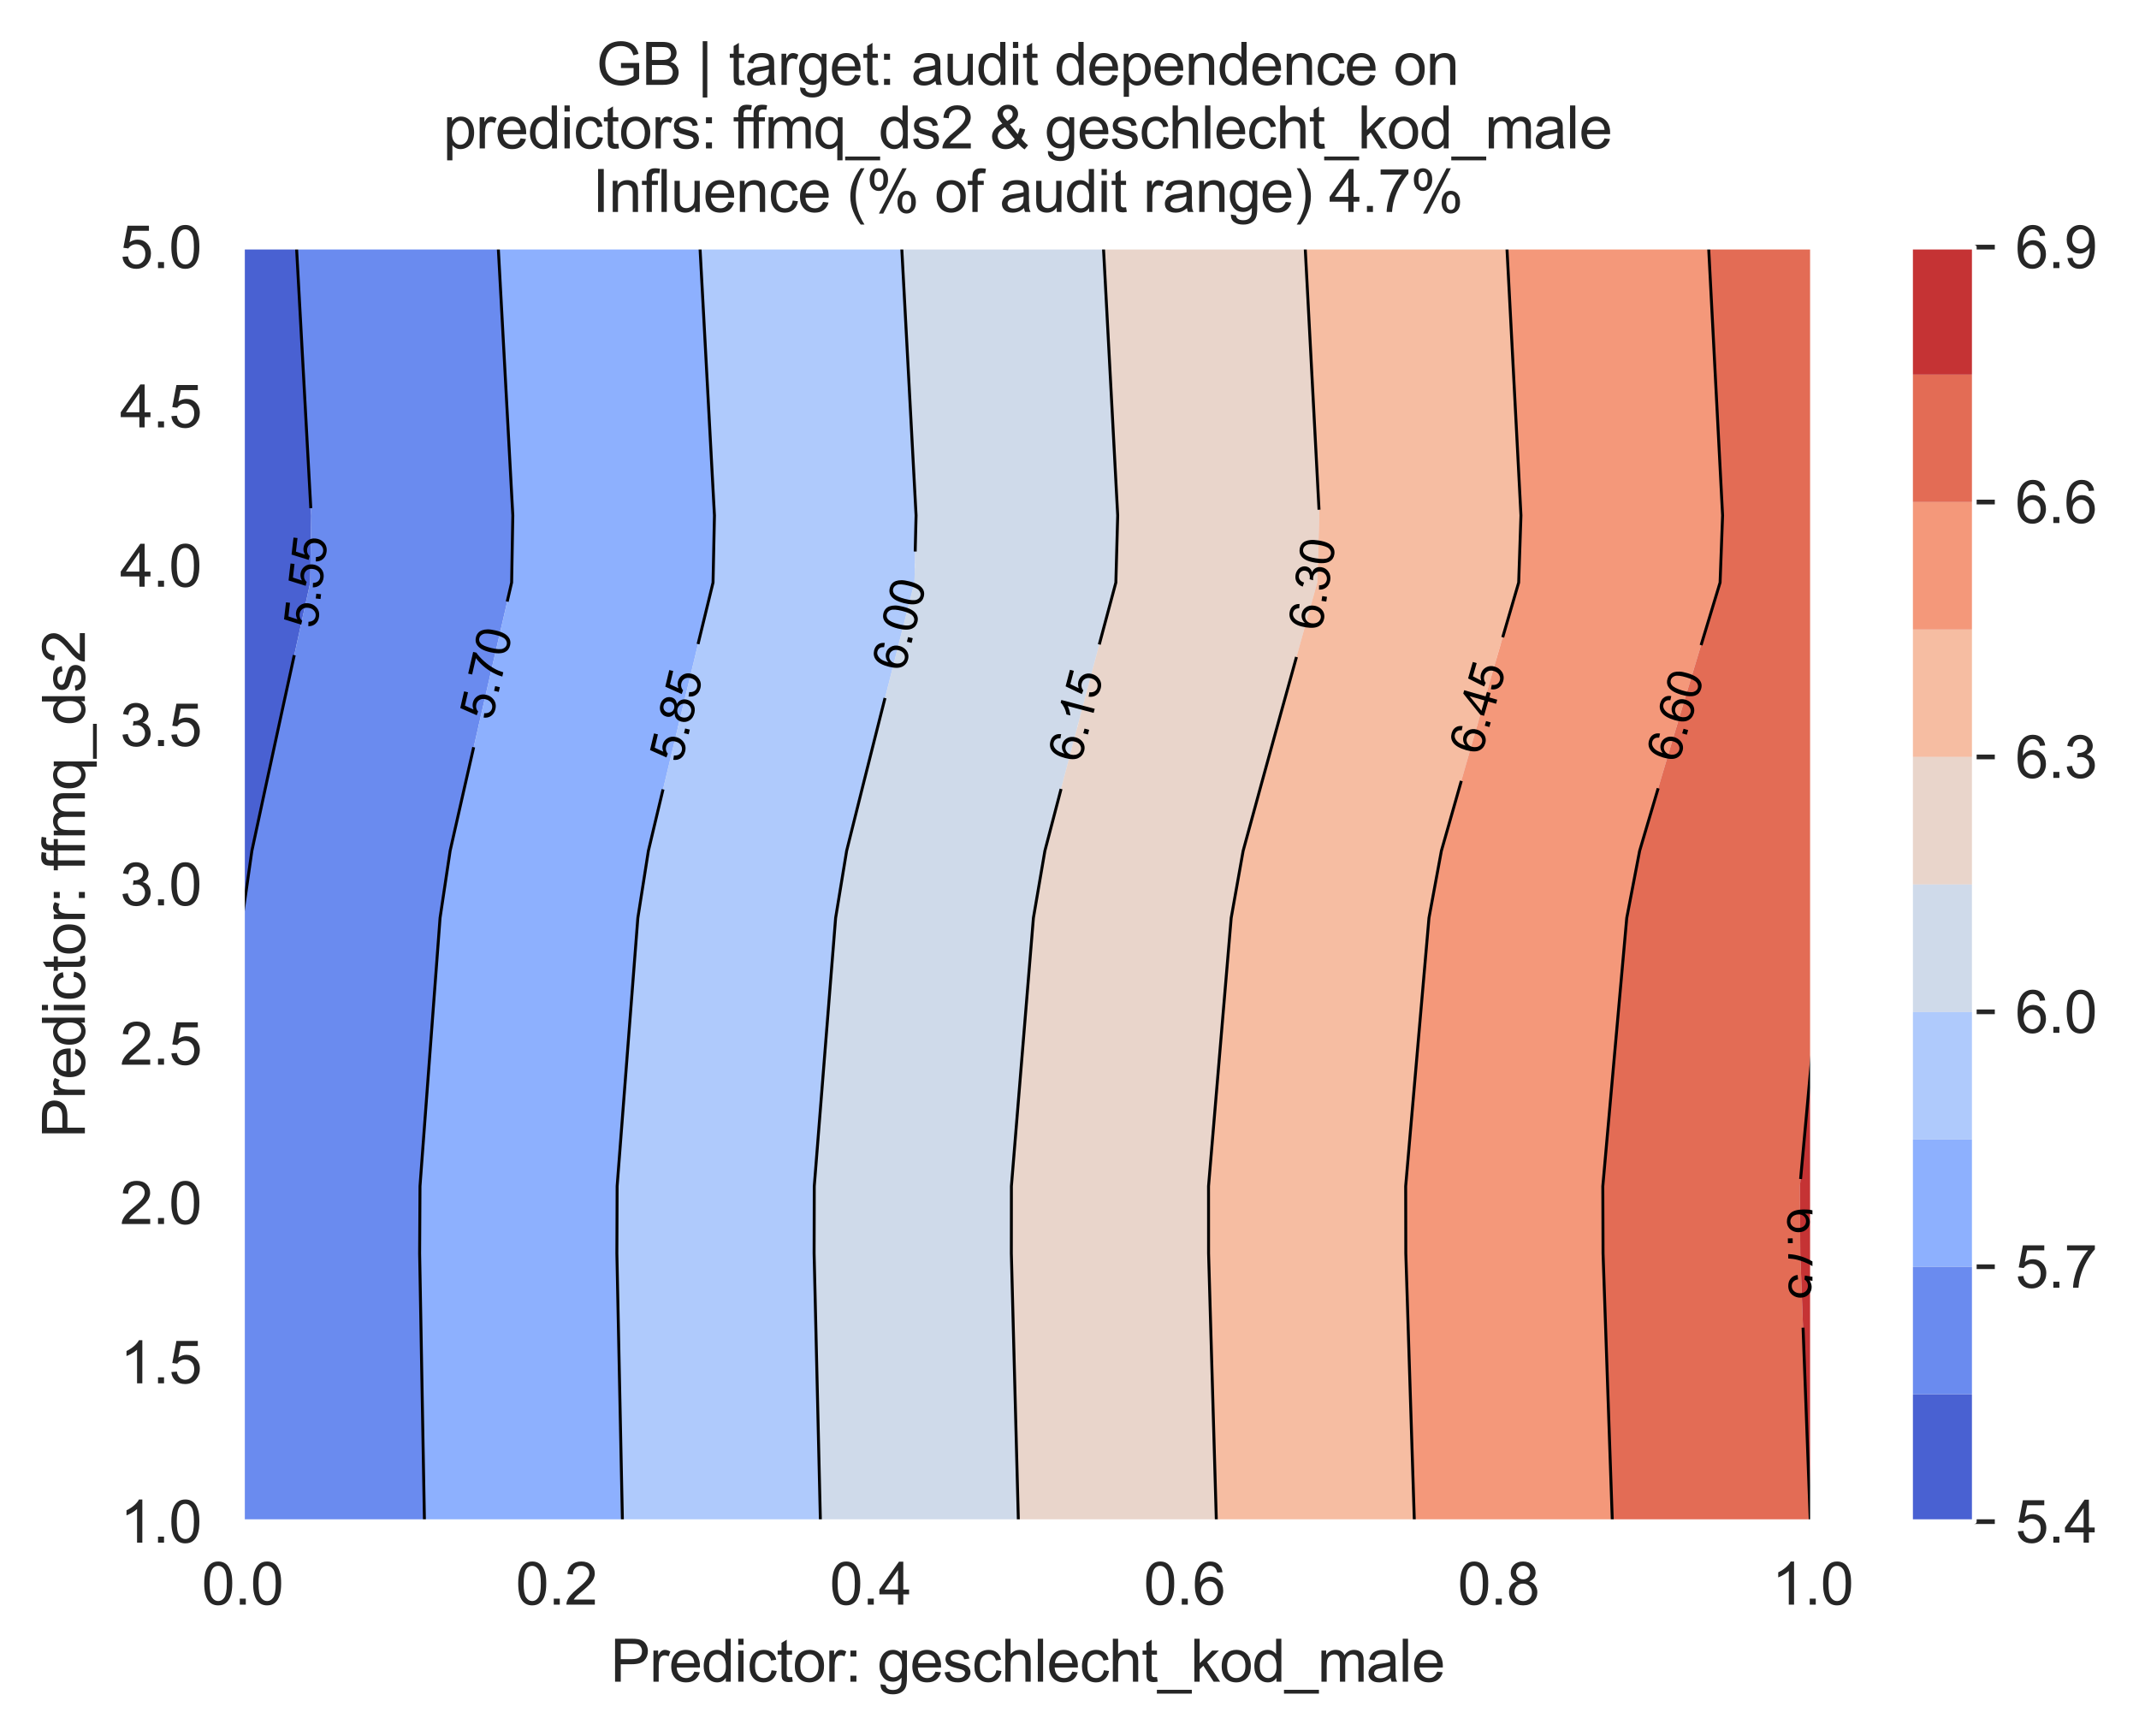<?xml version="1.0" encoding="utf-8" standalone="no"?>
<!DOCTYPE svg PUBLIC "-//W3C//DTD SVG 1.1//EN"
  "http://www.w3.org/Graphics/SVG/1.1/DTD/svg11.dtd">
<svg xmlns:xlink="http://www.w3.org/1999/xlink" width="364.919pt" height="296.208pt" viewBox="0 0 364.919 296.208" xmlns="http://www.w3.org/2000/svg" version="1.1">
 <defs>
  <style type="text/css">*{stroke-linejoin: round; stroke-linecap: butt}</style>
 </defs>
 <g id="figure_1">
  <g id="patch_1">
   <path d="M 0 296.208 
L 364.919 296.208 
L 364.919 0 
L 0 0 
z
" style="fill: #ffffff"/>
  </g>
  <g id="axes_1">
   <g id="patch_2">
    <path d="M 41.367 259.6 
L 309.207 259.6 
L 309.207 42.16 
L 41.367 42.16 
z
" style="fill: #eaeaf2"/>
   </g>
   <g id="matplotlib.axis_1">
    <g id="xtick_1">
     <g id="line2d_1">
      <path d="M 41.367 259.6 
L 41.367 42.16 
" clip-path="url(#pfd0cd967bc)" style="fill: none; stroke: #ffffff; stroke-width: 0.8; stroke-linecap: round"/>
     </g>
     <g id="text_1">
      <!-- 0.0 -->
      <g style="fill: #262626" transform="translate(34.417 273.758)scale(0.1 -0.1)">
       <defs>
        <path id="ArialMT-30" d="M 266 2259 
Q 266 3072 433 3567 
Q 600 4063 929 4331 
Q 1259 4600 1759 4600 
Q 2128 4600 2406 4451 
Q 2684 4303 2865 4023 
Q 3047 3744 3150 3342 
Q 3253 2941 3253 2259 
Q 3253 1453 3087 958 
Q 2922 463 2592 192 
Q 2263 -78 1759 -78 
Q 1097 -78 719 397 
Q 266 969 266 2259 
z
M 844 2259 
Q 844 1131 1108 757 
Q 1372 384 1759 384 
Q 2147 384 2411 759 
Q 2675 1134 2675 2259 
Q 2675 3391 2411 3762 
Q 2147 4134 1753 4134 
Q 1366 4134 1134 3806 
Q 844 3388 844 2259 
z
" transform="scale(0.016)"/>
        <path id="ArialMT-2e" d="M 581 0 
L 581 641 
L 1222 641 
L 1222 0 
L 581 0 
z
" transform="scale(0.016)"/>
       </defs>
       <use xlink:href="#ArialMT-30"/>
       <use xlink:href="#ArialMT-2e" x="55.615"/>
       <use xlink:href="#ArialMT-30" x="83.398"/>
      </g>
     </g>
    </g>
    <g id="xtick_2">
     <g id="line2d_2">
      <path d="M 94.935 259.6 
L 94.935 42.16 
" clip-path="url(#pfd0cd967bc)" style="fill: none; stroke: #ffffff; stroke-width: 0.8; stroke-linecap: round"/>
     </g>
     <g id="text_2">
      <!-- 0.2 -->
      <g style="fill: #262626" transform="translate(87.985 273.758)scale(0.1 -0.1)">
       <defs>
        <path id="ArialMT-32" d="M 3222 541 
L 3222 0 
L 194 0 
Q 188 203 259 391 
Q 375 700 629 1000 
Q 884 1300 1366 1694 
Q 2113 2306 2375 2664 
Q 2638 3022 2638 3341 
Q 2638 3675 2398 3904 
Q 2159 4134 1775 4134 
Q 1369 4134 1125 3890 
Q 881 3647 878 3216 
L 300 3275 
Q 359 3922 746 4261 
Q 1134 4600 1788 4600 
Q 2447 4600 2831 4234 
Q 3216 3869 3216 3328 
Q 3216 3053 3103 2787 
Q 2991 2522 2730 2228 
Q 2469 1934 1863 1422 
Q 1356 997 1212 845 
Q 1069 694 975 541 
L 3222 541 
z
" transform="scale(0.016)"/>
       </defs>
       <use xlink:href="#ArialMT-30"/>
       <use xlink:href="#ArialMT-2e" x="55.615"/>
       <use xlink:href="#ArialMT-32" x="83.398"/>
      </g>
     </g>
    </g>
    <g id="xtick_3">
     <g id="line2d_3">
      <path d="M 148.503 259.6 
L 148.503 42.16 
" clip-path="url(#pfd0cd967bc)" style="fill: none; stroke: #ffffff; stroke-width: 0.8; stroke-linecap: round"/>
     </g>
     <g id="text_3">
      <!-- 0.4 -->
      <g style="fill: #262626" transform="translate(141.553 273.758)scale(0.1 -0.1)">
       <defs>
        <path id="ArialMT-34" d="M 2069 0 
L 2069 1097 
L 81 1097 
L 81 1613 
L 2172 4581 
L 2631 4581 
L 2631 1613 
L 3250 1613 
L 3250 1097 
L 2631 1097 
L 2631 0 
L 2069 0 
z
M 2069 1613 
L 2069 3678 
L 634 1613 
L 2069 1613 
z
" transform="scale(0.016)"/>
       </defs>
       <use xlink:href="#ArialMT-30"/>
       <use xlink:href="#ArialMT-2e" x="55.615"/>
       <use xlink:href="#ArialMT-34" x="83.398"/>
      </g>
     </g>
    </g>
    <g id="xtick_4">
     <g id="line2d_4">
      <path d="M 202.071 259.6 
L 202.071 42.16 
" clip-path="url(#pfd0cd967bc)" style="fill: none; stroke: #ffffff; stroke-width: 0.8; stroke-linecap: round"/>
     </g>
     <g id="text_4">
      <!-- 0.6 -->
      <g style="fill: #262626" transform="translate(195.121 273.758)scale(0.1 -0.1)">
       <defs>
        <path id="ArialMT-36" d="M 3184 3459 
L 2625 3416 
Q 2550 3747 2413 3897 
Q 2184 4138 1850 4138 
Q 1581 4138 1378 3988 
Q 1113 3794 959 3422 
Q 806 3050 800 2363 
Q 1003 2672 1297 2822 
Q 1591 2972 1913 2972 
Q 2475 2972 2870 2558 
Q 3266 2144 3266 1488 
Q 3266 1056 3080 686 
Q 2894 316 2569 119 
Q 2244 -78 1831 -78 
Q 1128 -78 684 439 
Q 241 956 241 2144 
Q 241 3472 731 4075 
Q 1159 4600 1884 4600 
Q 2425 4600 2770 4297 
Q 3116 3994 3184 3459 
z
M 888 1484 
Q 888 1194 1011 928 
Q 1134 663 1356 523 
Q 1578 384 1822 384 
Q 2178 384 2434 671 
Q 2691 959 2691 1453 
Q 2691 1928 2437 2201 
Q 2184 2475 1800 2475 
Q 1419 2475 1153 2201 
Q 888 1928 888 1484 
z
" transform="scale(0.016)"/>
       </defs>
       <use xlink:href="#ArialMT-30"/>
       <use xlink:href="#ArialMT-2e" x="55.615"/>
       <use xlink:href="#ArialMT-36" x="83.398"/>
      </g>
     </g>
    </g>
    <g id="xtick_5">
     <g id="line2d_5">
      <path d="M 255.639 259.6 
L 255.639 42.16 
" clip-path="url(#pfd0cd967bc)" style="fill: none; stroke: #ffffff; stroke-width: 0.8; stroke-linecap: round"/>
     </g>
     <g id="text_5">
      <!-- 0.8 -->
      <g style="fill: #262626" transform="translate(248.689 273.758)scale(0.1 -0.1)">
       <defs>
        <path id="ArialMT-38" d="M 1131 2484 
Q 781 2613 612 2850 
Q 444 3088 444 3419 
Q 444 3919 803 4259 
Q 1163 4600 1759 4600 
Q 2359 4600 2725 4251 
Q 3091 3903 3091 3403 
Q 3091 3084 2923 2848 
Q 2756 2613 2416 2484 
Q 2838 2347 3058 2040 
Q 3278 1734 3278 1309 
Q 3278 722 2862 322 
Q 2447 -78 1769 -78 
Q 1091 -78 675 323 
Q 259 725 259 1325 
Q 259 1772 486 2073 
Q 713 2375 1131 2484 
z
M 1019 3438 
Q 1019 3113 1228 2906 
Q 1438 2700 1772 2700 
Q 2097 2700 2305 2904 
Q 2513 3109 2513 3406 
Q 2513 3716 2298 3927 
Q 2084 4138 1766 4138 
Q 1444 4138 1231 3931 
Q 1019 3725 1019 3438 
z
M 838 1322 
Q 838 1081 952 856 
Q 1066 631 1291 507 
Q 1516 384 1775 384 
Q 2178 384 2440 643 
Q 2703 903 2703 1303 
Q 2703 1709 2433 1975 
Q 2163 2241 1756 2241 
Q 1359 2241 1098 1978 
Q 838 1716 838 1322 
z
" transform="scale(0.016)"/>
       </defs>
       <use xlink:href="#ArialMT-30"/>
       <use xlink:href="#ArialMT-2e" x="55.615"/>
       <use xlink:href="#ArialMT-38" x="83.398"/>
      </g>
     </g>
    </g>
    <g id="xtick_6">
     <g id="line2d_6">
      <path d="M 309.207 259.6 
L 309.207 42.16 
" clip-path="url(#pfd0cd967bc)" style="fill: none; stroke: #ffffff; stroke-width: 0.8; stroke-linecap: round"/>
     </g>
     <g id="text_6">
      <!-- 1.0 -->
      <g style="fill: #262626" transform="translate(302.257 273.758)scale(0.1 -0.1)">
       <defs>
        <path id="ArialMT-31" d="M 2384 0 
L 1822 0 
L 1822 3584 
Q 1619 3391 1289 3197 
Q 959 3003 697 2906 
L 697 3450 
Q 1169 3672 1522 3987 
Q 1875 4303 2022 4600 
L 2384 4600 
L 2384 0 
z
" transform="scale(0.016)"/>
       </defs>
       <use xlink:href="#ArialMT-31"/>
       <use xlink:href="#ArialMT-2e" x="55.615"/>
       <use xlink:href="#ArialMT-30" x="83.398"/>
      </g>
     </g>
    </g>
    <g id="text_7">
     <!-- Predictor: geschlecht_kod_male -->
     <g style="fill: #262626" transform="translate(104.142 286.903)scale(0.1 -0.1)">
      <defs>
       <path id="ArialMT-50" d="M 494 0 
L 494 4581 
L 2222 4581 
Q 2678 4581 2919 4538 
Q 3256 4481 3484 4323 
Q 3713 4166 3852 3881 
Q 3991 3597 3991 3256 
Q 3991 2672 3619 2267 
Q 3247 1863 2275 1863 
L 1100 1863 
L 1100 0 
L 494 0 
z
M 1100 2403 
L 2284 2403 
Q 2872 2403 3119 2622 
Q 3366 2841 3366 3238 
Q 3366 3525 3220 3729 
Q 3075 3934 2838 4000 
Q 2684 4041 2272 4041 
L 1100 4041 
L 1100 2403 
z
" transform="scale(0.016)"/>
       <path id="ArialMT-72" d="M 416 0 
L 416 3319 
L 922 3319 
L 922 2816 
Q 1116 3169 1280 3281 
Q 1444 3394 1641 3394 
Q 1925 3394 2219 3213 
L 2025 2691 
Q 1819 2813 1613 2813 
Q 1428 2813 1281 2702 
Q 1134 2591 1072 2394 
Q 978 2094 978 1738 
L 978 0 
L 416 0 
z
" transform="scale(0.016)"/>
       <path id="ArialMT-65" d="M 2694 1069 
L 3275 997 
Q 3138 488 2766 206 
Q 2394 -75 1816 -75 
Q 1088 -75 661 373 
Q 234 822 234 1631 
Q 234 2469 665 2931 
Q 1097 3394 1784 3394 
Q 2450 3394 2872 2941 
Q 3294 2488 3294 1666 
Q 3294 1616 3291 1516 
L 816 1516 
Q 847 969 1125 678 
Q 1403 388 1819 388 
Q 2128 388 2347 550 
Q 2566 713 2694 1069 
z
M 847 1978 
L 2700 1978 
Q 2663 2397 2488 2606 
Q 2219 2931 1791 2931 
Q 1403 2931 1139 2672 
Q 875 2413 847 1978 
z
" transform="scale(0.016)"/>
       <path id="ArialMT-64" d="M 2575 0 
L 2575 419 
Q 2259 -75 1647 -75 
Q 1250 -75 917 144 
Q 584 363 401 755 
Q 219 1147 219 1656 
Q 219 2153 384 2558 
Q 550 2963 881 3178 
Q 1213 3394 1622 3394 
Q 1922 3394 2156 3267 
Q 2391 3141 2538 2938 
L 2538 4581 
L 3097 4581 
L 3097 0 
L 2575 0 
z
M 797 1656 
Q 797 1019 1065 703 
Q 1334 388 1700 388 
Q 2069 388 2326 689 
Q 2584 991 2584 1609 
Q 2584 2291 2321 2609 
Q 2059 2928 1675 2928 
Q 1300 2928 1048 2622 
Q 797 2316 797 1656 
z
" transform="scale(0.016)"/>
       <path id="ArialMT-69" d="M 425 3934 
L 425 4581 
L 988 4581 
L 988 3934 
L 425 3934 
z
M 425 0 
L 425 3319 
L 988 3319 
L 988 0 
L 425 0 
z
" transform="scale(0.016)"/>
       <path id="ArialMT-63" d="M 2588 1216 
L 3141 1144 
Q 3050 572 2676 248 
Q 2303 -75 1759 -75 
Q 1078 -75 664 370 
Q 250 816 250 1647 
Q 250 2184 428 2587 
Q 606 2991 970 3192 
Q 1334 3394 1763 3394 
Q 2303 3394 2647 3120 
Q 2991 2847 3088 2344 
L 2541 2259 
Q 2463 2594 2264 2762 
Q 2066 2931 1784 2931 
Q 1359 2931 1093 2626 
Q 828 2322 828 1663 
Q 828 994 1084 691 
Q 1341 388 1753 388 
Q 2084 388 2306 591 
Q 2528 794 2588 1216 
z
" transform="scale(0.016)"/>
       <path id="ArialMT-74" d="M 1650 503 
L 1731 6 
Q 1494 -44 1306 -44 
Q 1000 -44 831 53 
Q 663 150 594 308 
Q 525 466 525 972 
L 525 2881 
L 113 2881 
L 113 3319 
L 525 3319 
L 525 4141 
L 1084 4478 
L 1084 3319 
L 1650 3319 
L 1650 2881 
L 1084 2881 
L 1084 941 
Q 1084 700 1114 631 
Q 1144 563 1211 522 
Q 1278 481 1403 481 
Q 1497 481 1650 503 
z
" transform="scale(0.016)"/>
       <path id="ArialMT-6f" d="M 213 1659 
Q 213 2581 725 3025 
Q 1153 3394 1769 3394 
Q 2453 3394 2887 2945 
Q 3322 2497 3322 1706 
Q 3322 1066 3130 698 
Q 2938 331 2570 128 
Q 2203 -75 1769 -75 
Q 1072 -75 642 372 
Q 213 819 213 1659 
z
M 791 1659 
Q 791 1022 1069 705 
Q 1347 388 1769 388 
Q 2188 388 2466 706 
Q 2744 1025 2744 1678 
Q 2744 2294 2464 2611 
Q 2184 2928 1769 2928 
Q 1347 2928 1069 2612 
Q 791 2297 791 1659 
z
" transform="scale(0.016)"/>
       <path id="ArialMT-3a" d="M 578 2678 
L 578 3319 
L 1219 3319 
L 1219 2678 
L 578 2678 
z
M 578 0 
L 578 641 
L 1219 641 
L 1219 0 
L 578 0 
z
" transform="scale(0.016)"/>
       <path id="ArialMT-20" transform="scale(0.016)"/>
       <path id="ArialMT-67" d="M 319 -275 
L 866 -356 
Q 900 -609 1056 -725 
Q 1266 -881 1628 -881 
Q 2019 -881 2231 -725 
Q 2444 -569 2519 -288 
Q 2563 -116 2559 434 
Q 2191 0 1641 0 
Q 956 0 581 494 
Q 206 988 206 1678 
Q 206 2153 378 2554 
Q 550 2956 876 3175 
Q 1203 3394 1644 3394 
Q 2231 3394 2613 2919 
L 2613 3319 
L 3131 3319 
L 3131 450 
Q 3131 -325 2973 -648 
Q 2816 -972 2473 -1159 
Q 2131 -1347 1631 -1347 
Q 1038 -1347 672 -1080 
Q 306 -813 319 -275 
z
M 784 1719 
Q 784 1066 1043 766 
Q 1303 466 1694 466 
Q 2081 466 2343 764 
Q 2606 1063 2606 1700 
Q 2606 2309 2336 2618 
Q 2066 2928 1684 2928 
Q 1309 2928 1046 2623 
Q 784 2319 784 1719 
z
" transform="scale(0.016)"/>
       <path id="ArialMT-73" d="M 197 991 
L 753 1078 
Q 800 744 1014 566 
Q 1228 388 1613 388 
Q 2000 388 2187 545 
Q 2375 703 2375 916 
Q 2375 1106 2209 1216 
Q 2094 1291 1634 1406 
Q 1016 1563 777 1677 
Q 538 1791 414 1992 
Q 291 2194 291 2438 
Q 291 2659 392 2848 
Q 494 3038 669 3163 
Q 800 3259 1026 3326 
Q 1253 3394 1513 3394 
Q 1903 3394 2198 3281 
Q 2494 3169 2634 2976 
Q 2775 2784 2828 2463 
L 2278 2388 
Q 2241 2644 2061 2787 
Q 1881 2931 1553 2931 
Q 1166 2931 1000 2803 
Q 834 2675 834 2503 
Q 834 2394 903 2306 
Q 972 2216 1119 2156 
Q 1203 2125 1616 2013 
Q 2213 1853 2448 1751 
Q 2684 1650 2818 1456 
Q 2953 1263 2953 975 
Q 2953 694 2789 445 
Q 2625 197 2315 61 
Q 2006 -75 1616 -75 
Q 969 -75 630 194 
Q 291 463 197 991 
z
" transform="scale(0.016)"/>
       <path id="ArialMT-68" d="M 422 0 
L 422 4581 
L 984 4581 
L 984 2938 
Q 1378 3394 1978 3394 
Q 2347 3394 2619 3248 
Q 2891 3103 3008 2847 
Q 3125 2591 3125 2103 
L 3125 0 
L 2563 0 
L 2563 2103 
Q 2563 2525 2380 2717 
Q 2197 2909 1863 2909 
Q 1613 2909 1392 2779 
Q 1172 2650 1078 2428 
Q 984 2206 984 1816 
L 984 0 
L 422 0 
z
" transform="scale(0.016)"/>
       <path id="ArialMT-6c" d="M 409 0 
L 409 4581 
L 972 4581 
L 972 0 
L 409 0 
z
" transform="scale(0.016)"/>
       <path id="ArialMT-5f" d="M -97 -1272 
L -97 -866 
L 3631 -866 
L 3631 -1272 
L -97 -1272 
z
" transform="scale(0.016)"/>
       <path id="ArialMT-6b" d="M 425 0 
L 425 4581 
L 988 4581 
L 988 1969 
L 2319 3319 
L 3047 3319 
L 1778 2088 
L 3175 0 
L 2481 0 
L 1384 1697 
L 988 1316 
L 988 0 
L 425 0 
z
" transform="scale(0.016)"/>
       <path id="ArialMT-6d" d="M 422 0 
L 422 3319 
L 925 3319 
L 925 2853 
Q 1081 3097 1340 3245 
Q 1600 3394 1931 3394 
Q 2300 3394 2536 3241 
Q 2772 3088 2869 2813 
Q 3263 3394 3894 3394 
Q 4388 3394 4653 3120 
Q 4919 2847 4919 2278 
L 4919 0 
L 4359 0 
L 4359 2091 
Q 4359 2428 4304 2576 
Q 4250 2725 4106 2815 
Q 3963 2906 3769 2906 
Q 3419 2906 3187 2673 
Q 2956 2441 2956 1928 
L 2956 0 
L 2394 0 
L 2394 2156 
Q 2394 2531 2256 2718 
Q 2119 2906 1806 2906 
Q 1569 2906 1367 2781 
Q 1166 2656 1075 2415 
Q 984 2175 984 1722 
L 984 0 
L 422 0 
z
" transform="scale(0.016)"/>
       <path id="ArialMT-61" d="M 2588 409 
Q 2275 144 1986 34 
Q 1697 -75 1366 -75 
Q 819 -75 525 192 
Q 231 459 231 875 
Q 231 1119 342 1320 
Q 453 1522 633 1644 
Q 813 1766 1038 1828 
Q 1203 1872 1538 1913 
Q 2219 1994 2541 2106 
Q 2544 2222 2544 2253 
Q 2544 2597 2384 2738 
Q 2169 2928 1744 2928 
Q 1347 2928 1158 2789 
Q 969 2650 878 2297 
L 328 2372 
Q 403 2725 575 2942 
Q 747 3159 1072 3276 
Q 1397 3394 1825 3394 
Q 2250 3394 2515 3294 
Q 2781 3194 2906 3042 
Q 3031 2891 3081 2659 
Q 3109 2516 3109 2141 
L 3109 1391 
Q 3109 606 3145 398 
Q 3181 191 3288 0 
L 2700 0 
Q 2613 175 2588 409 
z
M 2541 1666 
Q 2234 1541 1622 1453 
Q 1275 1403 1131 1340 
Q 988 1278 909 1158 
Q 831 1038 831 891 
Q 831 666 1001 516 
Q 1172 366 1500 366 
Q 1825 366 2078 508 
Q 2331 650 2450 897 
Q 2541 1088 2541 1459 
L 2541 1666 
z
" transform="scale(0.016)"/>
      </defs>
      <use xlink:href="#ArialMT-50"/>
      <use xlink:href="#ArialMT-72" x="66.699"/>
      <use xlink:href="#ArialMT-65" x="100"/>
      <use xlink:href="#ArialMT-64" x="155.615"/>
      <use xlink:href="#ArialMT-69" x="211.23"/>
      <use xlink:href="#ArialMT-63" x="233.447"/>
      <use xlink:href="#ArialMT-74" x="283.447"/>
      <use xlink:href="#ArialMT-6f" x="311.23"/>
      <use xlink:href="#ArialMT-72" x="366.846"/>
      <use xlink:href="#ArialMT-3a" x="400.146"/>
      <use xlink:href="#ArialMT-20" x="427.93"/>
      <use xlink:href="#ArialMT-67" x="455.713"/>
      <use xlink:href="#ArialMT-65" x="511.328"/>
      <use xlink:href="#ArialMT-73" x="566.943"/>
      <use xlink:href="#ArialMT-63" x="616.943"/>
      <use xlink:href="#ArialMT-68" x="666.943"/>
      <use xlink:href="#ArialMT-6c" x="722.559"/>
      <use xlink:href="#ArialMT-65" x="744.775"/>
      <use xlink:href="#ArialMT-63" x="800.391"/>
      <use xlink:href="#ArialMT-68" x="850.391"/>
      <use xlink:href="#ArialMT-74" x="906.006"/>
      <use xlink:href="#ArialMT-5f" x="933.789"/>
      <use xlink:href="#ArialMT-6b" x="989.404"/>
      <use xlink:href="#ArialMT-6f" x="1039.404"/>
      <use xlink:href="#ArialMT-64" x="1095.02"/>
      <use xlink:href="#ArialMT-5f" x="1150.635"/>
      <use xlink:href="#ArialMT-6d" x="1206.25"/>
      <use xlink:href="#ArialMT-61" x="1289.551"/>
      <use xlink:href="#ArialMT-6c" x="1345.166"/>
      <use xlink:href="#ArialMT-65" x="1367.383"/>
     </g>
    </g>
   </g>
   <g id="matplotlib.axis_2">
    <g id="ytick_1">
     <g id="line2d_7">
      <path d="M 41.367 259.6 
L 309.207 259.6 
" clip-path="url(#pfd0cd967bc)" style="fill: none; stroke: #ffffff; stroke-width: 0.8; stroke-linecap: round"/>
     </g>
     <g id="text_8">
      <!-- 1.0 -->
      <g style="fill: #262626" transform="translate(20.467 263.179)scale(0.1 -0.1)">
       <use xlink:href="#ArialMT-31"/>
       <use xlink:href="#ArialMT-2e" x="55.615"/>
       <use xlink:href="#ArialMT-30" x="83.398"/>
      </g>
     </g>
    </g>
    <g id="ytick_2">
     <g id="line2d_8">
      <path d="M 41.367 232.42 
L 309.207 232.42 
" clip-path="url(#pfd0cd967bc)" style="fill: none; stroke: #ffffff; stroke-width: 0.8; stroke-linecap: round"/>
     </g>
     <g id="text_9">
      <!-- 1.5 -->
      <g style="fill: #262626" transform="translate(20.467 235.999)scale(0.1 -0.1)">
       <defs>
        <path id="ArialMT-35" d="M 266 1200 
L 856 1250 
Q 922 819 1161 601 
Q 1400 384 1738 384 
Q 2144 384 2425 690 
Q 2706 997 2706 1503 
Q 2706 1984 2436 2262 
Q 2166 2541 1728 2541 
Q 1456 2541 1237 2417 
Q 1019 2294 894 2097 
L 366 2166 
L 809 4519 
L 3088 4519 
L 3088 3981 
L 1259 3981 
L 1013 2750 
Q 1425 3038 1878 3038 
Q 2478 3038 2890 2622 
Q 3303 2206 3303 1553 
Q 3303 931 2941 478 
Q 2500 -78 1738 -78 
Q 1113 -78 717 272 
Q 322 622 266 1200 
z
" transform="scale(0.016)"/>
       </defs>
       <use xlink:href="#ArialMT-31"/>
       <use xlink:href="#ArialMT-2e" x="55.615"/>
       <use xlink:href="#ArialMT-35" x="83.398"/>
      </g>
     </g>
    </g>
    <g id="ytick_3">
     <g id="line2d_9">
      <path d="M 41.367 205.24 
L 309.207 205.24 
" clip-path="url(#pfd0cd967bc)" style="fill: none; stroke: #ffffff; stroke-width: 0.8; stroke-linecap: round"/>
     </g>
     <g id="text_10">
      <!-- 2.0 -->
      <g style="fill: #262626" transform="translate(20.467 208.819)scale(0.1 -0.1)">
       <use xlink:href="#ArialMT-32"/>
       <use xlink:href="#ArialMT-2e" x="55.615"/>
       <use xlink:href="#ArialMT-30" x="83.398"/>
      </g>
     </g>
    </g>
    <g id="ytick_4">
     <g id="line2d_10">
      <path d="M 41.367 178.06 
L 309.207 178.06 
" clip-path="url(#pfd0cd967bc)" style="fill: none; stroke: #ffffff; stroke-width: 0.8; stroke-linecap: round"/>
     </g>
     <g id="text_11">
      <!-- 2.5 -->
      <g style="fill: #262626" transform="translate(20.467 181.639)scale(0.1 -0.1)">
       <use xlink:href="#ArialMT-32"/>
       <use xlink:href="#ArialMT-2e" x="55.615"/>
       <use xlink:href="#ArialMT-35" x="83.398"/>
      </g>
     </g>
    </g>
    <g id="ytick_5">
     <g id="line2d_11">
      <path d="M 41.367 150.88 
L 309.207 150.88 
" clip-path="url(#pfd0cd967bc)" style="fill: none; stroke: #ffffff; stroke-width: 0.8; stroke-linecap: round"/>
     </g>
     <g id="text_12">
      <!-- 3.0 -->
      <g style="fill: #262626" transform="translate(20.467 154.459)scale(0.1 -0.1)">
       <defs>
        <path id="ArialMT-33" d="M 269 1209 
L 831 1284 
Q 928 806 1161 595 
Q 1394 384 1728 384 
Q 2125 384 2398 659 
Q 2672 934 2672 1341 
Q 2672 1728 2419 1979 
Q 2166 2231 1775 2231 
Q 1616 2231 1378 2169 
L 1441 2663 
Q 1497 2656 1531 2656 
Q 1891 2656 2178 2843 
Q 2466 3031 2466 3422 
Q 2466 3731 2256 3934 
Q 2047 4138 1716 4138 
Q 1388 4138 1169 3931 
Q 950 3725 888 3313 
L 325 3413 
Q 428 3978 793 4289 
Q 1159 4600 1703 4600 
Q 2078 4600 2393 4439 
Q 2709 4278 2876 4000 
Q 3044 3722 3044 3409 
Q 3044 3113 2884 2869 
Q 2725 2625 2413 2481 
Q 2819 2388 3044 2092 
Q 3269 1797 3269 1353 
Q 3269 753 2831 336 
Q 2394 -81 1725 -81 
Q 1122 -81 723 278 
Q 325 638 269 1209 
z
" transform="scale(0.016)"/>
       </defs>
       <use xlink:href="#ArialMT-33"/>
       <use xlink:href="#ArialMT-2e" x="55.615"/>
       <use xlink:href="#ArialMT-30" x="83.398"/>
      </g>
     </g>
    </g>
    <g id="ytick_6">
     <g id="line2d_12">
      <path d="M 41.367 123.7 
L 309.207 123.7 
" clip-path="url(#pfd0cd967bc)" style="fill: none; stroke: #ffffff; stroke-width: 0.8; stroke-linecap: round"/>
     </g>
     <g id="text_13">
      <!-- 3.5 -->
      <g style="fill: #262626" transform="translate(20.467 127.279)scale(0.1 -0.1)">
       <use xlink:href="#ArialMT-33"/>
       <use xlink:href="#ArialMT-2e" x="55.615"/>
       <use xlink:href="#ArialMT-35" x="83.398"/>
      </g>
     </g>
    </g>
    <g id="ytick_7">
     <g id="line2d_13">
      <path d="M 41.367 96.52 
L 309.207 96.52 
" clip-path="url(#pfd0cd967bc)" style="fill: none; stroke: #ffffff; stroke-width: 0.8; stroke-linecap: round"/>
     </g>
     <g id="text_14">
      <!-- 4.0 -->
      <g style="fill: #262626" transform="translate(20.467 100.099)scale(0.1 -0.1)">
       <use xlink:href="#ArialMT-34"/>
       <use xlink:href="#ArialMT-2e" x="55.615"/>
       <use xlink:href="#ArialMT-30" x="83.398"/>
      </g>
     </g>
    </g>
    <g id="ytick_8">
     <g id="line2d_14">
      <path d="M 41.367 69.34 
L 309.207 69.34 
" clip-path="url(#pfd0cd967bc)" style="fill: none; stroke: #ffffff; stroke-width: 0.8; stroke-linecap: round"/>
     </g>
     <g id="text_15">
      <!-- 4.5 -->
      <g style="fill: #262626" transform="translate(20.467 72.919)scale(0.1 -0.1)">
       <use xlink:href="#ArialMT-34"/>
       <use xlink:href="#ArialMT-2e" x="55.615"/>
       <use xlink:href="#ArialMT-35" x="83.398"/>
      </g>
     </g>
    </g>
    <g id="ytick_9">
     <g id="line2d_15">
      <path d="M 41.367 42.16 
L 309.207 42.16 
" clip-path="url(#pfd0cd967bc)" style="fill: none; stroke: #ffffff; stroke-width: 0.8; stroke-linecap: round"/>
     </g>
     <g id="text_16">
      <!-- 5.0 -->
      <g style="fill: #262626" transform="translate(20.467 45.739)scale(0.1 -0.1)">
       <use xlink:href="#ArialMT-35"/>
       <use xlink:href="#ArialMT-2e" x="55.615"/>
       <use xlink:href="#ArialMT-30" x="83.398"/>
      </g>
     </g>
    </g>
    <g id="text_17">
     <!-- Predictor: ffmq_ds2 -->
     <g style="fill: #262626" transform="translate(14.48 194.142)rotate(-90)scale(0.1 -0.1)">
      <defs>
       <path id="ArialMT-66" d="M 556 0 
L 556 2881 
L 59 2881 
L 59 3319 
L 556 3319 
L 556 3672 
Q 556 4006 616 4169 
Q 697 4388 901 4523 
Q 1106 4659 1475 4659 
Q 1713 4659 2000 4603 
L 1916 4113 
Q 1741 4144 1584 4144 
Q 1328 4144 1222 4034 
Q 1116 3925 1116 3625 
L 1116 3319 
L 1763 3319 
L 1763 2881 
L 1116 2881 
L 1116 0 
L 556 0 
z
" transform="scale(0.016)"/>
       <path id="ArialMT-71" d="M 2538 -1272 
L 2538 353 
Q 2406 169 2170 47 
Q 1934 -75 1669 -75 
Q 1078 -75 651 397 
Q 225 869 225 1691 
Q 225 2191 398 2587 
Q 572 2984 901 3189 
Q 1231 3394 1625 3394 
Q 2241 3394 2594 2875 
L 2594 3319 
L 3100 3319 
L 3100 -1272 
L 2538 -1272 
z
M 803 1669 
Q 803 1028 1072 708 
Q 1341 388 1716 388 
Q 2075 388 2334 692 
Q 2594 997 2594 1619 
Q 2594 2281 2320 2615 
Q 2047 2950 1678 2950 
Q 1313 2950 1058 2639 
Q 803 2328 803 1669 
z
" transform="scale(0.016)"/>
      </defs>
      <use xlink:href="#ArialMT-50"/>
      <use xlink:href="#ArialMT-72" x="66.699"/>
      <use xlink:href="#ArialMT-65" x="100"/>
      <use xlink:href="#ArialMT-64" x="155.615"/>
      <use xlink:href="#ArialMT-69" x="211.23"/>
      <use xlink:href="#ArialMT-63" x="233.447"/>
      <use xlink:href="#ArialMT-74" x="283.447"/>
      <use xlink:href="#ArialMT-6f" x="311.23"/>
      <use xlink:href="#ArialMT-72" x="366.846"/>
      <use xlink:href="#ArialMT-3a" x="400.146"/>
      <use xlink:href="#ArialMT-20" x="427.93"/>
      <use xlink:href="#ArialMT-66" x="455.713"/>
      <use xlink:href="#ArialMT-66" x="481.746"/>
      <use xlink:href="#ArialMT-6d" x="509.529"/>
      <use xlink:href="#ArialMT-71" x="592.83"/>
      <use xlink:href="#ArialMT-5f" x="648.445"/>
      <use xlink:href="#ArialMT-64" x="704.061"/>
      <use xlink:href="#ArialMT-73" x="759.676"/>
      <use xlink:href="#ArialMT-32" x="809.676"/>
     </g>
    </g>
   </g>
   <g id="PathCollection_1">
    <path d="M 42.972 145.158 
L 45.431 133.714 
L 47.91 122.27 
L 50.408 110.826 
L 52.926 99.381 
L 53.089 87.937 
L 52.463 76.493 
L 51.838 65.049 
L 51.212 53.605 
L 50.585 42.16 
L 41.367 42.16 
L 41.367 53.605 
L 41.367 65.049 
L 41.367 76.493 
L 41.367 87.937 
L 41.367 99.381 
L 41.367 110.826 
L 41.367 122.27 
L 41.367 133.714 
L 41.367 145.158 
L 41.367 156.373 
z
" clip-path="url(#pfd0cd967bc)" style="fill: #4961d2"/>
   </g>
   <g id="PathCollection_2">
    <path d="M 55.464 259.6 
L 69.561 259.6 
L 72.413 259.6 
L 72.207 248.156 
L 72.002 236.712 
L 71.797 225.268 
L 71.592 213.823 
L 71.653 202.379 
L 72.506 190.935 
L 73.362 179.491 
L 74.218 168.047 
L 75.076 156.602 
L 76.794 145.158 
L 79.386 133.714 
L 81.999 122.27 
L 83.658 115.05 
L 84.632 110.826 
L 87.286 99.381 
L 87.487 87.937 
L 86.866 76.493 
L 86.244 65.049 
L 85.623 53.605 
L 85.001 42.16 
L 83.658 42.16 
L 69.561 42.16 
L 55.464 42.16 
L 50.585 42.16 
L 51.212 53.605 
L 51.838 65.049 
L 52.463 76.493 
L 53.089 87.937 
L 52.926 99.381 
L 50.408 110.826 
L 47.91 122.27 
L 45.431 133.714 
L 42.972 145.158 
L 41.367 156.373 
L 41.367 156.602 
L 41.367 168.047 
L 41.367 179.491 
L 41.367 190.935 
L 41.367 202.379 
L 41.367 213.823 
L 41.367 225.268 
L 41.367 236.712 
L 41.367 248.156 
L 41.367 259.6 
z
" clip-path="url(#pfd0cd967bc)" style="fill: #6a8bef"/>
   </g>
   <g id="PathCollection_3">
    <path d="M 83.658 259.6 
L 97.755 259.6 
L 106.189 259.6 
L 105.951 248.156 
L 105.714 236.712 
L 105.477 225.268 
L 105.241 213.823 
L 105.284 202.379 
L 106.166 190.935 
L 107.048 179.491 
L 107.933 168.047 
L 108.819 156.602 
L 110.617 145.158 
L 111.851 139.961 
L 113.342 133.714 
L 116.088 122.27 
L 118.857 110.826 
L 121.647 99.381 
L 121.886 87.937 
L 121.268 76.493 
L 120.651 65.049 
L 120.034 53.605 
L 119.416 42.16 
L 111.851 42.16 
L 97.755 42.16 
L 85.001 42.16 
L 85.623 53.605 
L 86.244 65.049 
L 86.866 76.493 
L 87.487 87.937 
L 87.286 99.381 
L 84.632 110.826 
L 83.658 115.05 
L 81.999 122.27 
L 79.386 133.714 
L 76.794 145.158 
L 75.076 156.602 
L 74.218 168.047 
L 73.362 179.491 
L 72.506 190.935 
L 71.653 202.379 
L 71.592 213.823 
L 71.797 225.268 
L 72.002 236.712 
L 72.207 248.156 
L 72.413 259.6 
z
" clip-path="url(#pfd0cd967bc)" style="fill: #8db0fe"/>
   </g>
   <g id="PathCollection_4">
    <path d="M 111.851 259.6 
L 125.948 259.6 
L 139.965 259.6 
L 139.695 248.156 
L 139.426 236.712 
L 139.158 225.268 
L 138.89 213.823 
L 138.916 202.379 
L 139.825 190.935 
L 140.045 188.165 
L 140.735 179.491 
L 141.647 168.047 
L 142.561 156.602 
L 144.439 145.158 
L 147.297 133.714 
L 150.178 122.27 
L 153.081 110.826 
L 154.142 106.667 
L 156.008 99.381 
L 156.284 87.937 
L 155.671 76.493 
L 155.058 65.049 
L 154.445 53.605 
L 154.142 47.947 
L 153.832 42.16 
L 140.045 42.16 
L 125.948 42.16 
L 119.416 42.16 
L 120.034 53.605 
L 120.651 65.049 
L 121.268 76.493 
L 121.886 87.937 
L 121.647 99.381 
L 118.857 110.826 
L 116.088 122.27 
L 113.342 133.714 
L 111.851 139.961 
L 110.617 145.158 
L 108.819 156.602 
L 107.933 168.047 
L 107.048 179.491 
L 106.166 190.935 
L 105.284 202.379 
L 105.241 213.823 
L 105.477 225.268 
L 105.714 236.712 
L 105.951 248.156 
L 106.189 259.6 
z
" clip-path="url(#pfd0cd967bc)" style="fill: #afcafc"/>
   </g>
   <g id="PathCollection_5">
    <path d="M 140.045 259.6 
L 154.142 259.6 
L 168.239 259.6 
L 173.741 259.6 
L 173.44 248.156 
L 173.139 236.712 
L 172.838 225.268 
L 172.538 213.823 
L 172.548 202.379 
L 173.484 190.935 
L 174.422 179.491 
L 175.362 168.047 
L 176.303 156.602 
L 178.261 145.158 
L 181.252 133.714 
L 182.336 129.59 
L 184.267 122.27 
L 187.306 110.826 
L 190.369 99.381 
L 190.682 87.937 
L 190.074 76.493 
L 189.465 65.049 
L 188.856 53.605 
L 188.247 42.16 
L 182.336 42.16 
L 168.239 42.16 
L 154.142 42.16 
L 153.832 42.16 
L 154.142 47.947 
L 154.445 53.605 
L 155.058 65.049 
L 155.671 76.493 
L 156.284 87.937 
L 156.008 99.381 
L 154.142 106.667 
L 153.081 110.826 
L 150.178 122.27 
L 147.297 133.714 
L 144.439 145.158 
L 142.561 156.602 
L 141.647 168.047 
L 140.735 179.491 
L 140.045 188.165 
L 139.825 190.935 
L 138.916 202.379 
L 138.89 213.823 
L 139.158 225.268 
L 139.426 236.712 
L 139.695 248.156 
L 139.965 259.6 
z
" clip-path="url(#pfd0cd967bc)" style="fill: #cfdaea"/>
   </g>
   <g id="PathCollection_6">
    <path d="M 182.336 259.6 
L 196.432 259.6 
L 207.517 259.6 
L 207.184 248.156 
L 206.851 236.712 
L 206.518 225.268 
L 206.187 213.823 
L 206.179 202.379 
L 207.143 190.935 
L 208.109 179.491 
L 209.076 168.047 
L 210.045 156.602 
L 210.529 153.877 
L 212.083 145.158 
L 215.207 133.714 
L 218.356 122.27 
L 221.53 110.826 
L 224.626 99.749 
L 224.729 99.381 
L 225.08 87.937 
L 224.626 79.336 
L 224.476 76.493 
L 223.872 65.049 
L 223.267 53.605 
L 222.663 42.16 
L 210.529 42.16 
L 196.432 42.16 
L 188.247 42.16 
L 188.856 53.605 
L 189.465 65.049 
L 190.074 76.493 
L 190.682 87.937 
L 190.369 99.381 
L 187.306 110.826 
L 184.267 122.27 
L 182.336 129.59 
L 181.252 133.714 
L 178.261 145.158 
L 176.303 156.602 
L 175.362 168.047 
L 174.422 179.491 
L 173.484 190.935 
L 172.548 202.379 
L 172.538 213.823 
L 172.838 225.268 
L 173.139 236.712 
L 173.44 248.156 
L 173.741 259.6 
z
" clip-path="url(#pfd0cd967bc)" style="fill: #e9d5cb"/>
   </g>
   <g id="PathCollection_7">
    <path d="M 210.529 259.6 
L 224.626 259.6 
L 238.723 259.6 
L 241.293 259.6 
L 240.928 248.156 
L 240.563 236.712 
L 240.199 225.268 
L 239.835 213.823 
L 239.811 202.379 
L 240.802 190.935 
L 241.796 179.491 
L 242.79 168.047 
L 243.787 156.602 
L 245.905 145.158 
L 249.162 133.714 
L 252.445 122.27 
L 252.82 120.97 
L 255.755 110.826 
L 259.09 99.381 
L 259.478 87.937 
L 258.879 76.493 
L 258.279 65.049 
L 257.679 53.605 
L 257.078 42.16 
L 252.82 42.16 
L 238.723 42.16 
L 224.626 42.16 
L 222.663 42.16 
L 223.267 53.605 
L 223.872 65.049 
L 224.476 76.493 
L 224.626 79.336 
L 225.08 87.937 
L 224.729 99.381 
L 224.626 99.749 
L 221.53 110.826 
L 218.356 122.27 
L 215.207 133.714 
L 212.083 145.158 
L 210.529 153.877 
L 210.045 156.602 
L 209.076 168.047 
L 208.109 179.491 
L 207.143 190.935 
L 206.179 202.379 
L 206.187 213.823 
L 206.518 225.268 
L 206.851 236.712 
L 207.184 248.156 
L 207.517 259.6 
z
" clip-path="url(#pfd0cd967bc)" style="fill: #f6bda2"/>
   </g>
   <g id="PathCollection_8">
    <path d="M 252.82 259.6 
L 266.917 259.6 
L 275.069 259.6 
L 274.672 248.156 
L 274.275 236.712 
L 273.879 225.268 
L 273.484 213.823 
L 273.443 202.379 
L 274.462 190.935 
L 275.482 179.491 
L 276.505 168.047 
L 277.529 156.602 
L 279.727 145.158 
L 281.014 140.805 
L 283.117 133.714 
L 286.535 122.27 
L 289.979 110.826 
L 293.451 99.381 
L 293.877 87.937 
L 293.281 76.493 
L 292.685 65.049 
L 292.09 53.605 
L 291.494 42.16 
L 281.014 42.16 
L 266.917 42.16 
L 257.078 42.16 
L 257.679 53.605 
L 258.279 65.049 
L 258.879 76.493 
L 259.478 87.937 
L 259.09 99.381 
L 255.755 110.826 
L 252.82 120.97 
L 252.445 122.27 
L 249.162 133.714 
L 245.905 145.158 
L 243.787 156.602 
L 242.79 168.047 
L 241.796 179.491 
L 240.802 190.935 
L 239.811 202.379 
L 239.835 213.823 
L 240.199 225.268 
L 240.563 236.712 
L 240.928 248.156 
L 241.293 259.6 
z
" clip-path="url(#pfd0cd967bc)" style="fill: #f4987a"/>
   </g>
   <g id="PathCollection_9">
    <path d="M 281.014 259.6 
L 295.11 259.6 
L 308.845 259.6 
L 308.416 248.156 
L 307.987 236.712 
L 307.56 225.268 
L 307.133 213.823 
L 307.074 202.379 
L 308.121 190.935 
L 309.169 179.491 
L 309.207 179.077 
L 309.207 168.047 
L 309.207 156.602 
L 309.207 145.158 
L 309.207 133.714 
L 309.207 122.27 
L 309.207 110.826 
L 309.207 99.381 
L 309.207 87.937 
L 309.207 76.493 
L 309.207 65.049 
L 309.207 53.605 
L 309.207 42.16 
L 295.11 42.16 
L 291.494 42.16 
L 292.09 53.605 
L 292.685 65.049 
L 293.281 76.493 
L 293.877 87.937 
L 293.451 99.381 
L 289.979 110.826 
L 286.535 122.27 
L 283.117 133.714 
L 281.014 140.805 
L 279.727 145.158 
L 277.529 156.602 
L 276.505 168.047 
L 275.482 179.491 
L 274.462 190.935 
L 273.443 202.379 
L 273.484 213.823 
L 273.879 225.268 
L 274.275 236.712 
L 274.672 248.156 
L 275.069 259.6 
z
" clip-path="url(#pfd0cd967bc)" style="fill: #e36c55"/>
   </g>
   <g id="PathCollection_10">
    <path d="M 309.207 259.6 
L 309.207 248.156 
L 309.207 236.712 
L 309.207 225.268 
L 309.207 213.823 
L 309.207 202.379 
L 309.207 190.935 
L 309.207 179.491 
L 309.207 179.077 
L 309.169 179.491 
L 308.121 190.935 
L 307.074 202.379 
L 307.133 213.823 
L 307.56 225.268 
L 307.987 236.712 
L 308.416 248.156 
L 308.845 259.6 
z
" clip-path="url(#pfd0cd967bc)" style="fill: #c53334"/>
   </g>
   <g id="PathCollection_11"/>
   <g id="PathCollection_12">
    <path d="M 50.585 42.16 
L 51.212 53.605 
L 51.838 65.049 
L 52.463 76.493 
L 53.021 86.697 
" clip-path="url(#pfd0cd967bc)" style="fill: none; stroke: #000000; stroke-width: 0.5"/>
    <path d="M 50.201 111.773 
L 47.91 122.27 
L 45.431 133.714 
L 42.972 145.158 
L 41.367 156.373 
" clip-path="url(#pfd0cd967bc)" style="fill: none; stroke: #000000; stroke-width: 0.5"/>
   </g>
   <g id="PathCollection_13">
    <path d="M 85.001 42.16 
L 85.623 53.605 
L 86.244 65.049 
L 86.866 76.493 
L 87.487 87.937 
L 87.286 99.381 
L 86.533 102.629 
" clip-path="url(#pfd0cd967bc)" style="fill: none; stroke: #000000; stroke-width: 0.5"/>
    <path d="M 80.81 127.478 
L 79.386 133.714 
L 76.794 145.158 
L 75.076 156.602 
L 74.218 168.047 
L 73.362 179.491 
L 72.506 190.935 
L 71.653 202.379 
L 71.592 213.823 
L 71.797 225.268 
L 72.002 236.712 
L 72.207 248.156 
L 72.413 259.6 
" clip-path="url(#pfd0cd967bc)" style="fill: none; stroke: #000000; stroke-width: 0.5"/>
   </g>
   <g id="PathCollection_14">
    <path d="M 119.416 42.16 
L 120.034 53.605 
L 120.651 65.049 
L 121.268 76.493 
L 121.886 87.937 
L 121.647 99.381 
L 119.088 109.878 
" clip-path="url(#pfd0cd967bc)" style="fill: none; stroke: #000000; stroke-width: 0.5"/>
    <path d="M 113.114 134.668 
L 111.851 139.961 
L 110.617 145.158 
L 108.819 156.602 
L 107.933 168.047 
L 107.048 179.491 
L 106.166 190.935 
L 105.284 202.379 
L 105.241 213.823 
L 105.477 225.268 
L 105.714 236.712 
L 105.951 248.156 
L 106.189 259.6 
" clip-path="url(#pfd0cd967bc)" style="fill: none; stroke: #000000; stroke-width: 0.5"/>
   </g>
   <g id="PathCollection_15">
    <path d="M 153.832 42.16 
L 154.142 47.947 
L 154.445 53.605 
L 155.058 65.049 
L 155.671 76.493 
L 156.284 87.937 
L 156.135 94.091 
" clip-path="url(#pfd0cd967bc)" style="fill: none; stroke: #000000; stroke-width: 0.5"/>
    <path d="M 150.986 119.085 
L 150.178 122.27 
L 147.297 133.714 
L 144.439 145.158 
L 142.561 156.602 
L 141.647 168.047 
L 140.735 179.491 
L 140.045 188.165 
L 139.825 190.935 
L 138.916 202.379 
L 138.89 213.823 
L 139.158 225.268 
L 139.426 236.712 
L 139.695 248.156 
L 139.965 259.6 
" clip-path="url(#pfd0cd967bc)" style="fill: none; stroke: #000000; stroke-width: 0.5"/>
   </g>
   <g id="PathCollection_16">
    <path d="M 188.247 42.16 
L 188.856 53.605 
L 189.465 65.049 
L 190.074 76.493 
L 190.682 87.937 
L 190.369 99.381 
L 187.541 109.947 
" clip-path="url(#pfd0cd967bc)" style="fill: none; stroke: #000000; stroke-width: 0.5"/>
    <path d="M 181.021 134.6 
L 178.261 145.158 
L 176.303 156.602 
L 175.362 168.047 
L 174.422 179.491 
L 173.484 190.935 
L 172.548 202.379 
L 172.538 213.823 
L 172.838 225.268 
L 173.139 236.712 
L 173.44 248.156 
L 173.741 259.6 
" clip-path="url(#pfd0cd967bc)" style="fill: none; stroke: #000000; stroke-width: 0.5"/>
   </g>
   <g id="PathCollection_17">
    <path d="M 222.663 42.16 
L 223.267 53.605 
L 223.872 65.049 
L 224.476 76.493 
L 224.626 79.336 
L 225.028 86.958 
" clip-path="url(#pfd0cd967bc)" style="fill: none; stroke: #000000; stroke-width: 0.5"/>
    <path d="M 221.18 112.089 
L 218.356 122.27 
L 215.207 133.714 
L 212.083 145.158 
L 210.529 153.877 
L 210.045 156.602 
L 209.076 168.047 
L 208.109 179.491 
L 207.143 190.935 
L 206.179 202.379 
L 206.187 213.823 
L 206.518 225.268 
L 206.851 236.712 
L 207.184 248.156 
L 207.517 259.6 
" clip-path="url(#pfd0cd967bc)" style="fill: none; stroke: #000000; stroke-width: 0.5"/>
   </g>
   <g id="PathCollection_18">
    <path d="M 257.078 42.16 
L 257.679 53.605 
L 258.279 65.049 
L 258.879 76.493 
L 259.478 87.937 
L 259.09 99.381 
L 256.367 108.724 
" clip-path="url(#pfd0cd967bc)" style="fill: none; stroke: #000000; stroke-width: 0.5"/>
    <path d="M 249.302 133.226 
L 249.162 133.714 
L 245.905 145.158 
L 243.787 156.602 
L 242.79 168.047 
L 241.796 179.491 
L 240.802 190.935 
L 239.811 202.379 
L 239.835 213.823 
L 240.199 225.268 
L 240.563 236.712 
L 240.928 248.156 
L 241.293 259.6 
" clip-path="url(#pfd0cd967bc)" style="fill: none; stroke: #000000; stroke-width: 0.5"/>
   </g>
   <g id="PathCollection_19">
    <path d="M 291.494 42.16 
L 292.09 53.605 
L 292.685 65.049 
L 293.281 76.493 
L 293.877 87.937 
L 293.451 99.381 
L 290.211 110.061 
" clip-path="url(#pfd0cd967bc)" style="fill: none; stroke: #000000; stroke-width: 0.5"/>
    <path d="M 282.888 134.487 
L 281.014 140.805 
L 279.727 145.158 
L 277.529 156.602 
L 276.505 168.047 
L 275.482 179.491 
L 274.462 190.935 
L 273.443 202.379 
L 273.484 213.823 
L 273.879 225.268 
L 274.275 236.712 
L 274.672 248.156 
L 275.069 259.6 
" clip-path="url(#pfd0cd967bc)" style="fill: none; stroke: #000000; stroke-width: 0.5"/>
   </g>
   <g id="PathCollection_20">
    <path d="M 309.207 179.077 
L 309.169 179.491 
L 308.121 190.935 
L 307.187 201.141 
" clip-path="url(#pfd0cd967bc)" style="fill: none; stroke: #000000; stroke-width: 0.5"/>
    <path d="M 307.606 226.502 
L 307.987 236.712 
L 308.416 248.156 
L 308.845 259.6 
" clip-path="url(#pfd0cd967bc)" style="fill: none; stroke: #000000; stroke-width: 0.5"/>
   </g>
   <g id="PathCollection_21"/>
   <g id="patch_3">
    <path d="M 41.367 259.6 
L 41.367 42.16 
" style="fill: none; stroke: #ffffff; stroke-width: 0.8; stroke-linejoin: miter; stroke-linecap: square"/>
   </g>
   <g id="patch_4">
    <path d="M 309.207 259.6 
L 309.207 42.16 
" style="fill: none; stroke: #ffffff; stroke-width: 0.8; stroke-linejoin: miter; stroke-linecap: square"/>
   </g>
   <g id="patch_5">
    <path d="M 41.367 259.6 
L 309.207 259.6 
" style="fill: none; stroke: #ffffff; stroke-width: 0.8; stroke-linejoin: miter; stroke-linecap: square"/>
   </g>
   <g id="patch_6">
    <path d="M 41.367 42.16 
L 309.207 42.16 
" style="fill: none; stroke: #ffffff; stroke-width: 0.8; stroke-linejoin: miter; stroke-linecap: square"/>
   </g>
   <g id="text_18">
    <!-- GB | target: audit dependence on -->
    <g style="fill: #262626" transform="translate(101.718 14.48)scale(0.1 -0.1)">
     <defs>
      <path id="ArialMT-47" d="M 2638 1797 
L 2638 2334 
L 4578 2338 
L 4578 638 
Q 4131 281 3656 101 
Q 3181 -78 2681 -78 
Q 2006 -78 1454 211 
Q 903 500 622 1047 
Q 341 1594 341 2269 
Q 341 2938 620 3517 
Q 900 4097 1425 4378 
Q 1950 4659 2634 4659 
Q 3131 4659 3532 4498 
Q 3934 4338 4162 4050 
Q 4391 3763 4509 3300 
L 3963 3150 
Q 3859 3500 3706 3700 
Q 3553 3900 3268 4020 
Q 2984 4141 2638 4141 
Q 2222 4141 1919 4014 
Q 1616 3888 1430 3681 
Q 1244 3475 1141 3228 
Q 966 2803 966 2306 
Q 966 1694 1177 1281 
Q 1388 869 1791 669 
Q 2194 469 2647 469 
Q 3041 469 3416 620 
Q 3791 772 3984 944 
L 3984 1797 
L 2638 1797 
z
" transform="scale(0.016)"/>
      <path id="ArialMT-42" d="M 469 0 
L 469 4581 
L 2188 4581 
Q 2713 4581 3030 4442 
Q 3347 4303 3526 4014 
Q 3706 3725 3706 3409 
Q 3706 3116 3547 2856 
Q 3388 2597 3066 2438 
Q 3481 2316 3704 2022 
Q 3928 1728 3928 1328 
Q 3928 1006 3792 729 
Q 3656 453 3456 303 
Q 3256 153 2954 76 
Q 2653 0 2216 0 
L 469 0 
z
M 1075 2656 
L 2066 2656 
Q 2469 2656 2644 2709 
Q 2875 2778 2992 2937 
Q 3109 3097 3109 3338 
Q 3109 3566 3000 3739 
Q 2891 3913 2687 3977 
Q 2484 4041 1991 4041 
L 1075 4041 
L 1075 2656 
z
M 1075 541 
L 2216 541 
Q 2509 541 2628 563 
Q 2838 600 2978 687 
Q 3119 775 3209 942 
Q 3300 1109 3300 1328 
Q 3300 1584 3169 1773 
Q 3038 1963 2805 2039 
Q 2572 2116 2134 2116 
L 1075 2116 
L 1075 541 
z
" transform="scale(0.016)"/>
      <path id="ArialMT-7c" d="M 588 -1347 
L 588 4659 
L 1078 4659 
L 1078 -1347 
L 588 -1347 
z
" transform="scale(0.016)"/>
      <path id="ArialMT-75" d="M 2597 0 
L 2597 488 
Q 2209 -75 1544 -75 
Q 1250 -75 995 37 
Q 741 150 617 320 
Q 494 491 444 738 
Q 409 903 409 1263 
L 409 3319 
L 972 3319 
L 972 1478 
Q 972 1038 1006 884 
Q 1059 663 1231 536 
Q 1403 409 1656 409 
Q 1909 409 2131 539 
Q 2353 669 2445 892 
Q 2538 1116 2538 1541 
L 2538 3319 
L 3100 3319 
L 3100 0 
L 2597 0 
z
" transform="scale(0.016)"/>
      <path id="ArialMT-70" d="M 422 -1272 
L 422 3319 
L 934 3319 
L 934 2888 
Q 1116 3141 1344 3267 
Q 1572 3394 1897 3394 
Q 2322 3394 2647 3175 
Q 2972 2956 3137 2557 
Q 3303 2159 3303 1684 
Q 3303 1175 3120 767 
Q 2938 359 2589 142 
Q 2241 -75 1856 -75 
Q 1575 -75 1351 44 
Q 1128 163 984 344 
L 984 -1272 
L 422 -1272 
z
M 931 1641 
Q 931 1000 1190 694 
Q 1450 388 1819 388 
Q 2194 388 2461 705 
Q 2728 1022 2728 1688 
Q 2728 2322 2467 2637 
Q 2206 2953 1844 2953 
Q 1484 2953 1207 2617 
Q 931 2281 931 1641 
z
" transform="scale(0.016)"/>
      <path id="ArialMT-6e" d="M 422 0 
L 422 3319 
L 928 3319 
L 928 2847 
Q 1294 3394 1984 3394 
Q 2284 3394 2536 3286 
Q 2788 3178 2913 3003 
Q 3038 2828 3088 2588 
Q 3119 2431 3119 2041 
L 3119 0 
L 2556 0 
L 2556 2019 
Q 2556 2363 2490 2533 
Q 2425 2703 2258 2804 
Q 2091 2906 1866 2906 
Q 1506 2906 1245 2678 
Q 984 2450 984 1813 
L 984 0 
L 422 0 
z
" transform="scale(0.016)"/>
     </defs>
     <use xlink:href="#ArialMT-47"/>
     <use xlink:href="#ArialMT-42" x="77.783"/>
     <use xlink:href="#ArialMT-20" x="144.482"/>
     <use xlink:href="#ArialMT-7c" x="172.266"/>
     <use xlink:href="#ArialMT-20" x="198.242"/>
     <use xlink:href="#ArialMT-74" x="226.025"/>
     <use xlink:href="#ArialMT-61" x="253.809"/>
     <use xlink:href="#ArialMT-72" x="309.424"/>
     <use xlink:href="#ArialMT-67" x="342.725"/>
     <use xlink:href="#ArialMT-65" x="398.34"/>
     <use xlink:href="#ArialMT-74" x="453.955"/>
     <use xlink:href="#ArialMT-3a" x="481.738"/>
     <use xlink:href="#ArialMT-20" x="509.521"/>
     <use xlink:href="#ArialMT-61" x="537.305"/>
     <use xlink:href="#ArialMT-75" x="592.92"/>
     <use xlink:href="#ArialMT-64" x="648.535"/>
     <use xlink:href="#ArialMT-69" x="704.15"/>
     <use xlink:href="#ArialMT-74" x="726.367"/>
     <use xlink:href="#ArialMT-20" x="754.15"/>
     <use xlink:href="#ArialMT-64" x="781.934"/>
     <use xlink:href="#ArialMT-65" x="837.549"/>
     <use xlink:href="#ArialMT-70" x="893.164"/>
     <use xlink:href="#ArialMT-65" x="948.779"/>
     <use xlink:href="#ArialMT-6e" x="1004.395"/>
     <use xlink:href="#ArialMT-64" x="1060.01"/>
     <use xlink:href="#ArialMT-65" x="1115.625"/>
     <use xlink:href="#ArialMT-6e" x="1171.24"/>
     <use xlink:href="#ArialMT-63" x="1226.855"/>
     <use xlink:href="#ArialMT-65" x="1276.855"/>
     <use xlink:href="#ArialMT-20" x="1332.471"/>
     <use xlink:href="#ArialMT-6f" x="1360.254"/>
     <use xlink:href="#ArialMT-6e" x="1415.869"/>
    </g>
    <!-- predictors: ffmq_ds2 &amp; geschlecht_kod_male -->
    <g style="fill: #262626" transform="translate(75.606 25.32)scale(0.1 -0.1)">
     <defs>
      <path id="ArialMT-26" d="M 3041 541 
Q 2763 231 2434 76 
Q 2106 -78 1725 -78 
Q 1022 -78 609 397 
Q 275 784 275 1263 
Q 275 1688 548 2030 
Q 822 2372 1366 2631 
Q 1056 2988 953 3209 
Q 850 3431 850 3638 
Q 850 4050 1173 4354 
Q 1497 4659 1988 4659 
Q 2456 4659 2754 4371 
Q 3053 4084 3053 3681 
Q 3053 3028 2188 2566 
L 3009 1519 
Q 3150 1794 3228 2156 
L 3813 2031 
Q 3663 1431 3406 1044 
Q 3722 625 4122 341 
L 3744 -106 
Q 3403 113 3041 541 
z
M 1897 2928 
Q 2263 3144 2370 3306 
Q 2478 3469 2478 3666 
Q 2478 3900 2329 4048 
Q 2181 4197 1959 4197 
Q 1731 4197 1579 4050 
Q 1428 3903 1428 3691 
Q 1428 3584 1483 3467 
Q 1538 3350 1647 3219 
L 1897 2928 
z
M 2688 984 
L 1656 2263 
Q 1200 1991 1040 1758 
Q 881 1525 881 1297 
Q 881 1019 1103 719 
Q 1325 419 1731 419 
Q 1984 419 2254 576 
Q 2525 734 2688 984 
z
" transform="scale(0.016)"/>
     </defs>
     <use xlink:href="#ArialMT-70"/>
     <use xlink:href="#ArialMT-72" x="55.615"/>
     <use xlink:href="#ArialMT-65" x="88.916"/>
     <use xlink:href="#ArialMT-64" x="144.531"/>
     <use xlink:href="#ArialMT-69" x="200.146"/>
     <use xlink:href="#ArialMT-63" x="222.363"/>
     <use xlink:href="#ArialMT-74" x="272.363"/>
     <use xlink:href="#ArialMT-6f" x="300.146"/>
     <use xlink:href="#ArialMT-72" x="355.762"/>
     <use xlink:href="#ArialMT-73" x="389.062"/>
     <use xlink:href="#ArialMT-3a" x="439.062"/>
     <use xlink:href="#ArialMT-20" x="466.846"/>
     <use xlink:href="#ArialMT-66" x="494.629"/>
     <use xlink:href="#ArialMT-66" x="520.662"/>
     <use xlink:href="#ArialMT-6d" x="548.445"/>
     <use xlink:href="#ArialMT-71" x="631.746"/>
     <use xlink:href="#ArialMT-5f" x="687.361"/>
     <use xlink:href="#ArialMT-64" x="742.977"/>
     <use xlink:href="#ArialMT-73" x="798.592"/>
     <use xlink:href="#ArialMT-32" x="848.592"/>
     <use xlink:href="#ArialMT-20" x="904.207"/>
     <use xlink:href="#ArialMT-26" x="931.99"/>
     <use xlink:href="#ArialMT-20" x="998.689"/>
     <use xlink:href="#ArialMT-67" x="1026.473"/>
     <use xlink:href="#ArialMT-65" x="1082.088"/>
     <use xlink:href="#ArialMT-73" x="1137.703"/>
     <use xlink:href="#ArialMT-63" x="1187.703"/>
     <use xlink:href="#ArialMT-68" x="1237.703"/>
     <use xlink:href="#ArialMT-6c" x="1293.318"/>
     <use xlink:href="#ArialMT-65" x="1315.535"/>
     <use xlink:href="#ArialMT-63" x="1371.15"/>
     <use xlink:href="#ArialMT-68" x="1421.15"/>
     <use xlink:href="#ArialMT-74" x="1476.766"/>
     <use xlink:href="#ArialMT-5f" x="1504.549"/>
     <use xlink:href="#ArialMT-6b" x="1560.164"/>
     <use xlink:href="#ArialMT-6f" x="1610.164"/>
     <use xlink:href="#ArialMT-64" x="1665.779"/>
     <use xlink:href="#ArialMT-5f" x="1721.395"/>
     <use xlink:href="#ArialMT-6d" x="1777.01"/>
     <use xlink:href="#ArialMT-61" x="1860.311"/>
     <use xlink:href="#ArialMT-6c" x="1915.926"/>
     <use xlink:href="#ArialMT-65" x="1938.143"/>
    </g>
    <!-- Influence (% of audit range) 4.7% -->
    <g style="fill: #262626" transform="translate(101.081 36.16)scale(0.1 -0.1)">
     <defs>
      <path id="ArialMT-49" d="M 597 0 
L 597 4581 
L 1203 4581 
L 1203 0 
L 597 0 
z
" transform="scale(0.016)"/>
      <path id="ArialMT-28" d="M 1497 -1347 
Q 1031 -759 709 28 
Q 388 816 388 1659 
Q 388 2403 628 3084 
Q 909 3875 1497 4659 
L 1900 4659 
Q 1522 4009 1400 3731 
Q 1209 3300 1100 2831 
Q 966 2247 966 1656 
Q 966 153 1900 -1347 
L 1497 -1347 
z
" transform="scale(0.016)"/>
      <path id="ArialMT-25" d="M 372 3481 
Q 372 3972 619 4315 
Q 866 4659 1334 4659 
Q 1766 4659 2048 4351 
Q 2331 4044 2331 3447 
Q 2331 2866 2045 2552 
Q 1759 2238 1341 2238 
Q 925 2238 648 2547 
Q 372 2856 372 3481 
z
M 1350 4272 
Q 1141 4272 1002 4090 
Q 863 3909 863 3425 
Q 863 2984 1003 2804 
Q 1144 2625 1350 2625 
Q 1563 2625 1702 2806 
Q 1841 2988 1841 3469 
Q 1841 3913 1700 4092 
Q 1559 4272 1350 4272 
z
M 1353 -169 
L 3859 4659 
L 4316 4659 
L 1819 -169 
L 1353 -169 
z
M 3334 1075 
Q 3334 1569 3581 1911 
Q 3828 2253 4300 2253 
Q 4731 2253 5014 1945 
Q 5297 1638 5297 1041 
Q 5297 459 5011 145 
Q 4725 -169 4303 -169 
Q 3888 -169 3611 142 
Q 3334 453 3334 1075 
z
M 4316 1866 
Q 4103 1866 3964 1684 
Q 3825 1503 3825 1019 
Q 3825 581 3965 400 
Q 4106 219 4313 219 
Q 4528 219 4667 400 
Q 4806 581 4806 1063 
Q 4806 1506 4665 1686 
Q 4525 1866 4316 1866 
z
" transform="scale(0.016)"/>
      <path id="ArialMT-29" d="M 791 -1347 
L 388 -1347 
Q 1322 153 1322 1656 
Q 1322 2244 1188 2822 
Q 1081 3291 891 3722 
Q 769 4003 388 4659 
L 791 4659 
Q 1378 3875 1659 3084 
Q 1900 2403 1900 1659 
Q 1900 816 1576 28 
Q 1253 -759 791 -1347 
z
" transform="scale(0.016)"/>
      <path id="ArialMT-37" d="M 303 3981 
L 303 4522 
L 3269 4522 
L 3269 4084 
Q 2831 3619 2401 2847 
Q 1972 2075 1738 1259 
Q 1569 684 1522 0 
L 944 0 
Q 953 541 1156 1306 
Q 1359 2072 1739 2783 
Q 2119 3494 2547 3981 
L 303 3981 
z
" transform="scale(0.016)"/>
     </defs>
     <use xlink:href="#ArialMT-49"/>
     <use xlink:href="#ArialMT-6e" x="27.783"/>
     <use xlink:href="#ArialMT-66" x="83.398"/>
     <use xlink:href="#ArialMT-6c" x="111.182"/>
     <use xlink:href="#ArialMT-75" x="133.398"/>
     <use xlink:href="#ArialMT-65" x="189.014"/>
     <use xlink:href="#ArialMT-6e" x="244.629"/>
     <use xlink:href="#ArialMT-63" x="300.244"/>
     <use xlink:href="#ArialMT-65" x="350.244"/>
     <use xlink:href="#ArialMT-20" x="405.859"/>
     <use xlink:href="#ArialMT-28" x="433.643"/>
     <use xlink:href="#ArialMT-25" x="466.943"/>
     <use xlink:href="#ArialMT-20" x="555.859"/>
     <use xlink:href="#ArialMT-6f" x="583.643"/>
     <use xlink:href="#ArialMT-66" x="639.258"/>
     <use xlink:href="#ArialMT-20" x="667.041"/>
     <use xlink:href="#ArialMT-61" x="694.824"/>
     <use xlink:href="#ArialMT-75" x="750.439"/>
     <use xlink:href="#ArialMT-64" x="806.055"/>
     <use xlink:href="#ArialMT-69" x="861.67"/>
     <use xlink:href="#ArialMT-74" x="883.887"/>
     <use xlink:href="#ArialMT-20" x="911.67"/>
     <use xlink:href="#ArialMT-72" x="939.453"/>
     <use xlink:href="#ArialMT-61" x="972.754"/>
     <use xlink:href="#ArialMT-6e" x="1028.369"/>
     <use xlink:href="#ArialMT-67" x="1083.984"/>
     <use xlink:href="#ArialMT-65" x="1139.6"/>
     <use xlink:href="#ArialMT-29" x="1195.215"/>
     <use xlink:href="#ArialMT-20" x="1228.516"/>
     <use xlink:href="#ArialMT-34" x="1256.299"/>
     <use xlink:href="#ArialMT-2e" x="1311.914"/>
     <use xlink:href="#ArialMT-37" x="1339.697"/>
     <use xlink:href="#ArialMT-25" x="1395.312"/>
    </g>
   </g>
   <g id="text_19">
    <g clip-path="url(#pfd0cd967bc)">
     <!-- 5.55 -->
     <g transform="translate(54.084 107.352)rotate(-83.387)scale(0.08 -0.08)">
      <use xlink:href="#ArialMT-35"/>
      <use xlink:href="#ArialMT-2e" x="55.615"/>
      <use xlink:href="#ArialMT-35" x="83.398"/>
      <use xlink:href="#ArialMT-35" x="139.014"/>
     </g>
    </g>
   </g>
   <g id="text_20">
    <g clip-path="url(#pfd0cd967bc)">
     <!-- 5.70 -->
     <g transform="translate(83.925 123.1)rotate(-77.022)scale(0.08 -0.08)">
      <use xlink:href="#ArialMT-35"/>
      <use xlink:href="#ArialMT-2e" x="55.615"/>
      <use xlink:href="#ArialMT-37" x="83.398"/>
      <use xlink:href="#ArialMT-30" x="139.014"/>
     </g>
    </g>
   </g>
   <g id="text_21">
    <g clip-path="url(#pfd0cd967bc)">
     <!-- 5.85 -->
     <g transform="translate(116.275 130.322)rotate(-76.453)scale(0.08 -0.08)">
      <use xlink:href="#ArialMT-35"/>
      <use xlink:href="#ArialMT-2e" x="55.615"/>
      <use xlink:href="#ArialMT-38" x="83.398"/>
      <use xlink:href="#ArialMT-35" x="139.014"/>
     </g>
    </g>
   </g>
   <g id="text_22">
    <g clip-path="url(#pfd0cd967bc)">
     <!-- 6.00 -->
     <g transform="translate(154.254 114.721)rotate(-75.919)scale(0.08 -0.08)">
      <use xlink:href="#ArialMT-36"/>
      <use xlink:href="#ArialMT-2e" x="55.615"/>
      <use xlink:href="#ArialMT-30" x="83.398"/>
      <use xlink:href="#ArialMT-30" x="139.014"/>
     </g>
    </g>
   </g>
   <g id="text_23">
    <g clip-path="url(#pfd0cd967bc)">
     <!-- 6.15 -->
     <g transform="translate(184.274 130.324)rotate(-75.176)scale(0.08 -0.08)">
      <use xlink:href="#ArialMT-36"/>
      <use xlink:href="#ArialMT-2e" x="55.615"/>
      <use xlink:href="#ArialMT-31" x="83.398"/>
      <use xlink:href="#ArialMT-35" x="139.014"/>
     </g>
    </g>
   </g>
   <g id="text_24">
    <g clip-path="url(#pfd0cd967bc)">
     <!-- 6.30 -->
     <g transform="translate(225.447 107.762)rotate(-80.972)scale(0.08 -0.08)">
      <use xlink:href="#ArialMT-36"/>
      <use xlink:href="#ArialMT-2e" x="55.615"/>
      <use xlink:href="#ArialMT-33" x="83.398"/>
      <use xlink:href="#ArialMT-30" x="139.014"/>
     </g>
    </g>
   </g>
   <g id="text_25">
    <g clip-path="url(#pfd0cd967bc)">
     <!-- 6.45 -->
     <g transform="translate(252.651 129.023)rotate(-73.923)scale(0.08 -0.08)">
      <use xlink:href="#ArialMT-36"/>
      <use xlink:href="#ArialMT-2e" x="55.615"/>
      <use xlink:href="#ArialMT-34" x="83.398"/>
      <use xlink:href="#ArialMT-35" x="139.014"/>
     </g>
    </g>
   </g>
   <g id="text_26">
    <g clip-path="url(#pfd0cd967bc)">
     <!-- 6.60 -->
     <g transform="translate(286.28 130.32)rotate(-73.312)scale(0.08 -0.08)">
      <use xlink:href="#ArialMT-36"/>
      <use xlink:href="#ArialMT-2e" x="55.615"/>
      <use xlink:href="#ArialMT-36" x="83.398"/>
      <use xlink:href="#ArialMT-30" x="139.014"/>
     </g>
    </g>
   </g>
   <g id="text_27">
    <g clip-path="url(#pfd0cd967bc)">
     <!-- 6.75 -->
     <g transform="translate(304.9 206.085)rotate(-271.214)scale(0.08 -0.08)">
      <use xlink:href="#ArialMT-36"/>
      <use xlink:href="#ArialMT-2e" x="55.615"/>
      <use xlink:href="#ArialMT-37" x="83.398"/>
      <use xlink:href="#ArialMT-35" x="139.014"/>
     </g>
    </g>
   </g>
  </g>
  <g id="axes_2">
   <g id="patch_7">
    <path d="M 325.947 259.6 
L 336.819 259.6 
L 336.819 42.16 
L 325.947 42.16 
z
" style="fill: #eaeaf2"/>
   </g>
   <g id="patch_8">
    <path clip-path="url(#pcfe7570e95)" style="fill: #eaeaf2; stroke: #eaeaf2; stroke-width: 0.01; stroke-linejoin: miter"/>
   </g>
   <g id="matplotlib.axis_3">
    <g id="ytick_10">
     <g id="line2d_16">
      <defs>
       <path id="mf7495a4c95" d="M 0 0 
L 3.5 0 
" style="stroke: #262626; stroke-width: 0.8"/>
      </defs>
      <g>
       <use xlink:href="#mf7495a4c95" x="336.819" y="259.6" style="fill: #262626; stroke: #262626; stroke-width: 0.8"/>
      </g>
     </g>
     <g id="text_28">
      <!-- 5.4 -->
      <g style="fill: #262626" transform="translate(343.819 263.179)scale(0.1 -0.1)">
       <use xlink:href="#ArialMT-35"/>
       <use xlink:href="#ArialMT-2e" x="55.615"/>
       <use xlink:href="#ArialMT-34" x="83.398"/>
      </g>
     </g>
    </g>
    <g id="ytick_11">
     <g id="line2d_17">
      <g>
       <use xlink:href="#mf7495a4c95" x="336.819" y="216.112" style="fill: #262626; stroke: #262626; stroke-width: 0.8"/>
      </g>
     </g>
     <g id="text_29">
      <!-- 5.7 -->
      <g style="fill: #262626" transform="translate(343.819 219.691)scale(0.1 -0.1)">
       <use xlink:href="#ArialMT-35"/>
       <use xlink:href="#ArialMT-2e" x="55.615"/>
       <use xlink:href="#ArialMT-37" x="83.398"/>
      </g>
     </g>
    </g>
    <g id="ytick_12">
     <g id="line2d_18">
      <g>
       <use xlink:href="#mf7495a4c95" x="336.819" y="172.624" style="fill: #262626; stroke: #262626; stroke-width: 0.8"/>
      </g>
     </g>
     <g id="text_30">
      <!-- 6.0 -->
      <g style="fill: #262626" transform="translate(343.819 176.203)scale(0.1 -0.1)">
       <use xlink:href="#ArialMT-36"/>
       <use xlink:href="#ArialMT-2e" x="55.615"/>
       <use xlink:href="#ArialMT-30" x="83.398"/>
      </g>
     </g>
    </g>
    <g id="ytick_13">
     <g id="line2d_19">
      <g>
       <use xlink:href="#mf7495a4c95" x="336.819" y="129.136" style="fill: #262626; stroke: #262626; stroke-width: 0.8"/>
      </g>
     </g>
     <g id="text_31">
      <!-- 6.3 -->
      <g style="fill: #262626" transform="translate(343.819 132.715)scale(0.1 -0.1)">
       <use xlink:href="#ArialMT-36"/>
       <use xlink:href="#ArialMT-2e" x="55.615"/>
       <use xlink:href="#ArialMT-33" x="83.398"/>
      </g>
     </g>
    </g>
    <g id="ytick_14">
     <g id="line2d_20">
      <g>
       <use xlink:href="#mf7495a4c95" x="336.819" y="85.648" style="fill: #262626; stroke: #262626; stroke-width: 0.8"/>
      </g>
     </g>
     <g id="text_32">
      <!-- 6.6 -->
      <g style="fill: #262626" transform="translate(343.819 89.227)scale(0.1 -0.1)">
       <use xlink:href="#ArialMT-36"/>
       <use xlink:href="#ArialMT-2e" x="55.615"/>
       <use xlink:href="#ArialMT-36" x="83.398"/>
      </g>
     </g>
    </g>
    <g id="ytick_15">
     <g id="line2d_21">
      <g>
       <use xlink:href="#mf7495a4c95" x="336.819" y="42.16" style="fill: #262626; stroke: #262626; stroke-width: 0.8"/>
      </g>
     </g>
     <g id="text_33">
      <!-- 6.9 -->
      <g style="fill: #262626" transform="translate(343.819 45.739)scale(0.1 -0.1)">
       <defs>
        <path id="ArialMT-39" d="M 350 1059 
L 891 1109 
Q 959 728 1153 556 
Q 1347 384 1650 384 
Q 1909 384 2104 503 
Q 2300 622 2425 820 
Q 2550 1019 2634 1356 
Q 2719 1694 2719 2044 
Q 2719 2081 2716 2156 
Q 2547 1888 2255 1720 
Q 1963 1553 1622 1553 
Q 1053 1553 659 1965 
Q 266 2378 266 3053 
Q 266 3750 677 4175 
Q 1088 4600 1706 4600 
Q 2153 4600 2523 4359 
Q 2894 4119 3086 3673 
Q 3278 3228 3278 2384 
Q 3278 1506 3087 986 
Q 2897 466 2520 194 
Q 2144 -78 1638 -78 
Q 1100 -78 759 220 
Q 419 519 350 1059 
z
M 2653 3081 
Q 2653 3566 2395 3850 
Q 2138 4134 1775 4134 
Q 1400 4134 1122 3828 
Q 844 3522 844 3034 
Q 844 2597 1108 2323 
Q 1372 2050 1759 2050 
Q 2150 2050 2401 2323 
Q 2653 2597 2653 3081 
z
" transform="scale(0.016)"/>
       </defs>
       <use xlink:href="#ArialMT-36"/>
       <use xlink:href="#ArialMT-2e" x="55.615"/>
       <use xlink:href="#ArialMT-39" x="83.398"/>
      </g>
     </g>
    </g>
   </g>
   <g id="QuadMesh_1">
    <path d="M 325.947 259.6 
L 336.819 259.6 
L 336.819 237.856 
L 325.947 237.856 
L 325.947 259.6 
" clip-path="url(#pcfe7570e95)" style="fill: #4961d2"/>
    <path d="M 325.947 237.856 
L 336.819 237.856 
L 336.819 216.112 
L 325.947 216.112 
L 325.947 237.856 
" clip-path="url(#pcfe7570e95)" style="fill: #6a8bef"/>
    <path d="M 325.947 216.112 
L 336.819 216.112 
L 336.819 194.368 
L 325.947 194.368 
L 325.947 216.112 
" clip-path="url(#pcfe7570e95)" style="fill: #8db0fe"/>
    <path d="M 325.947 194.368 
L 336.819 194.368 
L 336.819 172.624 
L 325.947 172.624 
L 325.947 194.368 
" clip-path="url(#pcfe7570e95)" style="fill: #afcafc"/>
    <path d="M 325.947 172.624 
L 336.819 172.624 
L 336.819 150.88 
L 325.947 150.88 
L 325.947 172.624 
" clip-path="url(#pcfe7570e95)" style="fill: #cfdaea"/>
    <path d="M 325.947 150.88 
L 336.819 150.88 
L 336.819 129.136 
L 325.947 129.136 
L 325.947 150.88 
" clip-path="url(#pcfe7570e95)" style="fill: #e9d5cb"/>
    <path d="M 325.947 129.136 
L 336.819 129.136 
L 336.819 107.392 
L 325.947 107.392 
L 325.947 129.136 
" clip-path="url(#pcfe7570e95)" style="fill: #f6bda2"/>
    <path d="M 325.947 107.392 
L 336.819 107.392 
L 336.819 85.648 
L 325.947 85.648 
L 325.947 107.392 
" clip-path="url(#pcfe7570e95)" style="fill: #f4987a"/>
    <path d="M 325.947 85.648 
L 336.819 85.648 
L 336.819 63.904 
L 325.947 63.904 
L 325.947 85.648 
" clip-path="url(#pcfe7570e95)" style="fill: #e36c55"/>
    <path d="M 325.947 63.904 
L 336.819 63.904 
L 336.819 42.16 
L 325.947 42.16 
L 325.947 63.904 
" clip-path="url(#pcfe7570e95)" style="fill: #c53334"/>
   </g>
   <g id="LineCollection_1"/>
   <g id="patch_9">
    <path d="M 325.947 259.6 
L 331.383 259.6 
L 336.819 259.6 
L 336.819 42.16 
L 331.383 42.16 
L 325.947 42.16 
L 325.947 259.6 
z
" style="fill: none; stroke: #ffffff; stroke-width: 0.8; stroke-linejoin: miter; stroke-linecap: square"/>
   </g>
  </g>
 </g>
 <defs>
  <clipPath id="pfd0cd967bc">
   <rect x="41.367" y="42.16" width="267.84" height="217.44"/>
  </clipPath>
  <clipPath id="pcfe7570e95">
   <rect x="325.947" y="42.16" width="10.872" height="217.44"/>
  </clipPath>
 </defs>
</svg>
